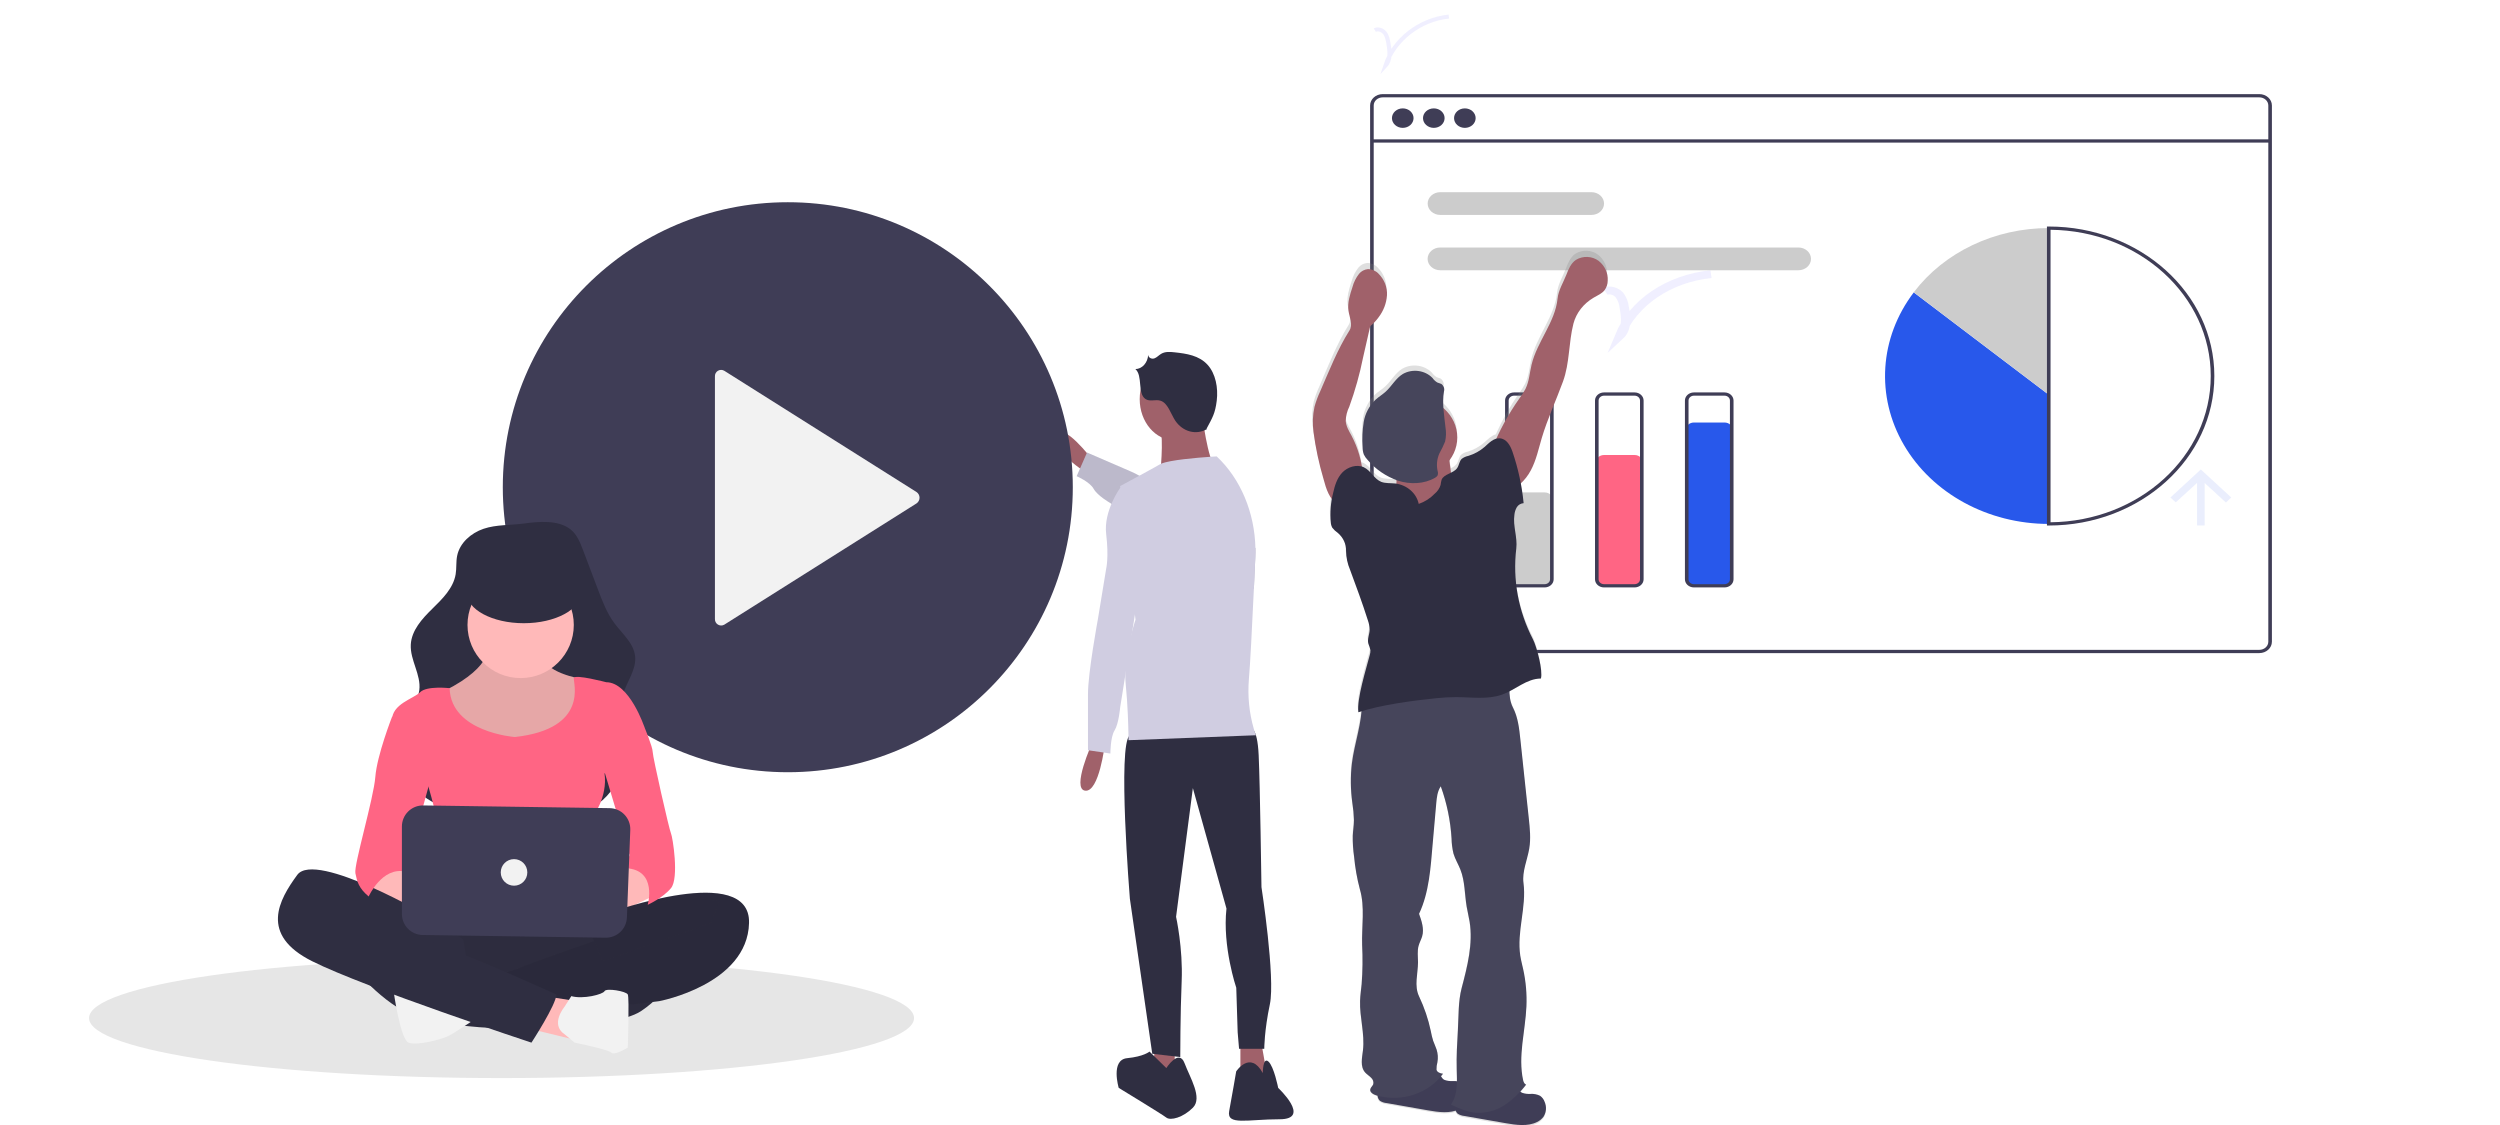 <?xml version="1.0" encoding="UTF-8" standalone="no" ?>
<!DOCTYPE svg PUBLIC "-//W3C//DTD SVG 1.1//EN" "http://www.w3.org/Graphics/SVG/1.1/DTD/svg11.dtd">
<svg xmlns="http://www.w3.org/2000/svg" xmlns:xlink="http://www.w3.org/1999/xlink" version="1.1" width="1000" height="450" viewBox="0 0 1000 450" xml:space="preserve">
<desc>Created with Fabric.js 4.6.0</desc>
<defs>
</defs>
<g transform="matrix(0.56 0 0.01 0.53 564.87 16.47)" id="aj0ePC0fUks4NSstGXuf9"  >
<path style="stroke: rgb(108,99,255); stroke-width: 3; stroke-dasharray: none; stroke-linecap: butt; stroke-dashoffset: 0; stroke-linejoin: miter; stroke-miterlimit: 10; fill: none; fill-rule: nonzero; opacity: 0.1;" vector-effect="non-scaling-stroke"  transform=" translate(-655.28, -107.13)" d="M 628.74 98.79 C 631.07 97.44 634.22 98.73 635.82 100.91 C 637.42 103.09 637.82 105.91 638.27 108.53 C 639.16 114.45 639.81 121.24 635.82 125.69 C 642.34 105.92 661.09 90.78 681.82 88.57" stroke-linecap="round" />
</g>
<g transform="matrix(1.24 0 0 1.04 663.25 122.09)" id="tug60tZmwA5BoMRuFkxdP"  >
<path style="stroke: rgb(108,99,255); stroke-width: 3; stroke-dasharray: none; stroke-linecap: butt; stroke-dashoffset: 0; stroke-linejoin: miter; stroke-miterlimit: 10; fill: none; fill-rule: nonzero; opacity: 0.1;" vector-effect="non-scaling-stroke"  transform=" translate(-762.26, -235.1)" d="M 745.21 229.77 C 746.71 228.9 748.73 229.77 749.76 231.13 C 750.677 232.611 751.22 234.292 751.34 236.03 C 751.91 239.84 752.34 244.2 749.77 247.03 C 754.245 234.077 765.716 224.811 779.32 223.16" stroke-linecap="round" />
</g>
<g transform="matrix(0.76 0 0 0.7 880.33 198.99)" id="7qV-I4MC0eKKnP4vXc3BT"  >
<path style="stroke: none; stroke-width: 1; stroke-dasharray: none; stroke-linecap: butt; stroke-dashoffset: 0; stroke-linejoin: miter; stroke-miterlimit: 4; fill: rgb(40,88,235); fill-rule: nonzero; opacity: 0.1;" vector-effect="non-scaling-stroke"  transform=" translate(-706.32, -550)" d="M 708.32 566 L 708.32 541.7 L 719.52 552.9 L 722.32 550 L 706.32 534 L 690.32 550 L 693.12 552.79 L 704.32 541.7 L 704.32 566 Z" stroke-linecap="round" />
</g>
<g transform="matrix(0.72 0 0 0.65 728.4 149.44)" id="TSAELY3gosRmvdo8Y7nZj"  >
<path style="stroke: none; stroke-width: 1; stroke-dasharray: none; stroke-linecap: butt; stroke-dashoffset: 0; stroke-linejoin: miter; stroke-miterlimit: 4; fill: rgb(63,61,86); fill-rule: nonzero; opacity: 1;" vector-effect="non-scaling-stroke"  transform=" translate(-735.95, -356.28)" d="M 979.455 184.28 L 492.455 184.28 C 488.591 184.284 485.459 187.415 485.455 191.28 L 485.455 521.28 C 485.459 525.144 488.591 528.275 492.455 528.28 L 979.455 528.28 C 983.319 528.275 986.45 525.144 986.455 521.28 L 986.455 191.28 C 986.45 187.415 983.319 184.284 979.455 184.28 Z M 984.455 521.28 C 984.454 524.04 982.216 526.278 979.455 526.28 L 492.455 526.28 C 489.694 526.278 487.456 524.04 487.455 521.28 L 487.455 191.28 C 487.456 188.519 489.694 186.281 492.455 186.28 L 979.455 186.28 C 982.216 186.281 984.454 188.519 984.455 191.28 Z" stroke-linecap="round" />
</g>
<g transform="matrix(0.72 0 0 0.65 728.4 56.39)" id="MhkR8hDgDxLOSSdg7hRrL"  >
<path style="stroke: none; stroke-width: 1; stroke-dasharray: none; stroke-linecap: butt; stroke-dashoffset: 0; stroke-linejoin: miter; stroke-miterlimit: 4; fill: rgb(63,61,86); fill-rule: nonzero; opacity: 1;" vector-effect="non-scaling-stroke"  transform=" translate(-249.5, -1)" d="M 0 2 L 0 0 L 499 0 L 499 2 z" stroke-linecap="round" />
</g>
<g transform="matrix(0.72 0 0 0.65 561.1 47.25)" id="K5RXdp3_8hquni6i5IXlJ"  >
<path style="stroke: none; stroke-width: 1; stroke-dasharray: none; stroke-linecap: butt; stroke-dashoffset: 0; stroke-linejoin: miter; stroke-miterlimit: 4; fill: rgb(63,61,86); fill-rule: nonzero; opacity: 1;" vector-effect="non-scaling-stroke"  transform=" translate(-6, -6)" d="M 0 6 C 0 2.686 2.686 0 6 0 C 9.314 0 12 2.686 12 6 C 12 9.314 9.314 12 6 12 C 2.686 12 0 9.314 0 6 z" stroke-linecap="round" />
</g>
<g transform="matrix(0.72 0 0 0.65 573.52 47.25)" id="CdWY0Uatsb3eGRk8BvOHV"  >
<path style="stroke: none; stroke-width: 1; stroke-dasharray: none; stroke-linecap: butt; stroke-dashoffset: 0; stroke-linejoin: miter; stroke-miterlimit: 4; fill: rgb(63,61,86); fill-rule: nonzero; opacity: 1;" vector-effect="non-scaling-stroke"  transform=" translate(-6, -6)" d="M 0 6 C 0 2.686 2.686 0 6 0 C 9.314 0 12 2.686 12 6 C 12 9.314 9.314 12 6 12 C 2.686 12 0 9.314 0 6 z" stroke-linecap="round" />
</g>
<g transform="matrix(0.72 0 0 0.65 585.94 47.25)" id="zX2wVRfT75C5_7iwsGmGI"  >
<path style="stroke: none; stroke-width: 1; stroke-dasharray: none; stroke-linecap: butt; stroke-dashoffset: 0; stroke-linejoin: miter; stroke-miterlimit: 4; fill: rgb(63,61,86); fill-rule: nonzero; opacity: 1;" vector-effect="non-scaling-stroke"  transform=" translate(-6, -6)" d="M 0 6 C 0 2.686 2.686 0 6 0 C 9.314 0 12 2.686 12 6 C 12 9.314 9.314 12 6 12 C 2.686 12 0 9.314 0 6 z" stroke-linecap="round" />
</g>
<g transform="matrix(0.72 0 0 0.65 606.34 81.42)" id="IFzSGJjAU3Q_MTNwcM-cR"  >
<path style="stroke: none; stroke-width: 1; stroke-dasharray: none; stroke-linecap: butt; stroke-dashoffset: 0; stroke-linejoin: miter; stroke-miterlimit: 4; fill: rgb(204,204,204); fill-rule: nonzero; opacity: 1;" vector-effect="non-scaling-stroke"  transform=" translate(-566.32, -251.78)" d="M 608.323 258.78 L 524.323 258.78 C 520.457 258.78 517.323 255.646 517.323 251.78 C 517.323 247.914 520.457 244.78 524.323 244.78 L 608.323 244.78 C 612.189 244.78 615.323 247.914 615.323 251.78 C 615.323 255.646 612.189 258.78 608.323 258.78 Z" stroke-linecap="round" />
</g>
<g transform="matrix(0.72 0 0 0.65 647.72 103.55)" id="9V7SGemrwZDQFT62k0SCW"  >
<path style="stroke: none; stroke-width: 1; stroke-dasharray: none; stroke-linecap: butt; stroke-dashoffset: 0; stroke-linejoin: miter; stroke-miterlimit: 4; fill: rgb(204,204,204); fill-rule: nonzero; opacity: 1;" vector-effect="non-scaling-stroke"  transform=" translate(-623.82, -285.78)" d="M 723.323 292.78 L 524.323 292.78 C 520.457 292.78 517.323 289.646 517.323 285.78 C 517.323 281.914 520.457 278.78 524.323 278.78 L 723.323 278.78 C 727.189 278.78 730.323 281.914 730.323 285.78 C 730.323 289.646 727.189 292.78 723.323 292.78 Z" stroke-linecap="round" />
</g>
<g transform="matrix(0.72 0 0 0.65 786.78 163.27)" id="j8MsipPRfMMImM3xF2Rme"  >
<path style="stroke: none; stroke-width: 1; stroke-dasharray: none; stroke-linecap: butt; stroke-dashoffset: 0; stroke-linejoin: miter; stroke-miterlimit: 4; fill: rgb(40,88,235); fill-rule: nonzero; opacity: 1;" vector-effect="non-scaling-stroke"  transform=" translate(-817.09, -377.54)" d="M 787.543 306.303 C 768.438 334.157 766.332 370.301 782.073 400.185 C 797.813 430.07 828.81 448.778 862.587 448.78 L 862.587 369.34 Z" stroke-linecap="round" />
</g>
<g transform="matrix(0.72 0 0 0.65 792.52 124.56)" id="BibjGmyCzoX94-4VjfzQ-"  >
<path style="stroke: none; stroke-width: 1; stroke-dasharray: none; stroke-linecap: butt; stroke-dashoffset: 0; stroke-linejoin: miter; stroke-miterlimit: 4; fill: rgb(204,204,204); fill-rule: nonzero; opacity: 1;" vector-effect="non-scaling-stroke"  transform=" translate(-825.06, -318.06)" d="M 862.587 266.78 C 832.582 266.76 804.501 281.55 787.543 306.303 L 862.587 369.34 Z" stroke-linecap="round" />
</g>
<g transform="matrix(0.72 0 0 0.65 852.26 150.41)" id="-f3bJUICUW_3qi_wXLRSL"  >
<path style="stroke: none; stroke-width: 1; stroke-dasharray: none; stroke-linecap: butt; stroke-dashoffset: 0; stroke-linejoin: miter; stroke-miterlimit: 4; fill: rgb(63,61,86); fill-rule: nonzero; opacity: 1;" vector-effect="non-scaling-stroke"  transform=" translate(-908.09, -357.78)" d="M 862.587 449.78 L 861.587 449.78 L 861.587 265.78 L 862.587 265.78 C 913.397 265.78 954.587 306.969 954.587 357.78 C 954.587 408.59 913.397 449.78 862.587 449.78 Z M 863.587 267.785 L 863.587 447.774 C 912.899 447.226 952.586 407.095 952.586 357.78 C 952.586 308.464 912.899 268.333 863.587 267.785 Z" stroke-linecap="round" />
</g>
<g transform="matrix(0.72 0 0 0.65 611.74 215.82)" id="AUcDWPSmZd_Lp943vLauu"  >
<path style="stroke: none; stroke-width: 1; stroke-dasharray: none; stroke-linecap: butt; stroke-dashoffset: 0; stroke-linejoin: miter; stroke-miterlimit: 4; fill: rgb(204,204,204); fill-rule: nonzero; opacity: 1;" vector-effect="non-scaling-stroke"  transform=" translate(-573.82, -458.28)" d="M 582.323 487.28 L 565.323 487.28 C 562.839 487.277 560.826 485.264 560.823 482.78 L 560.823 433.78 C 560.826 431.295 562.839 429.282 565.323 429.28 L 582.323 429.28 C 584.807 429.282 586.82 431.295 586.823 433.78 L 586.823 482.78 C 586.82 485.264 584.807 487.277 582.323 487.28 Z" stroke-linecap="round" />
</g>
<g transform="matrix(0.72 0 0 0.65 647.72 208.33)" id="GOTMpVyPauCRUVxHITyl5"  >
<path style="stroke: none; stroke-width: 1; stroke-dasharray: none; stroke-linecap: butt; stroke-dashoffset: 0; stroke-linejoin: miter; stroke-miterlimit: 4; fill: rgb(255,101,132); fill-rule: nonzero; opacity: 1;" vector-effect="non-scaling-stroke"  transform=" translate(-623.82, -446.78)" d="M 632.323 487.28 L 615.323 487.28 C 612.839 487.277 610.826 485.264 610.823 482.78 L 610.823 410.78 C 610.826 408.295 612.839 406.282 615.323 406.28 L 632.323 406.28 C 634.807 406.282 636.82 408.295 636.823 410.78 L 636.823 482.78 C 636.82 485.264 634.807 487.277 632.323 487.28 Z" stroke-linecap="round" />
</g>
<g transform="matrix(0.72 0 0 0.65 683.69 201.83)" id="KWUOvsOvA893NA3ADxzto"  >
<path style="stroke: none; stroke-width: 1; stroke-dasharray: none; stroke-linecap: butt; stroke-dashoffset: 0; stroke-linejoin: miter; stroke-miterlimit: 4; fill: rgb(40,88,235); fill-rule: nonzero; opacity: 1;" vector-effect="non-scaling-stroke"  transform=" translate(-673.82, -436.78)" d="M 682.323 487.28 L 665.323 487.28 C 662.839 487.277 660.826 485.264 660.823 482.78 L 660.823 390.78 C 660.826 388.295 662.839 386.282 665.323 386.28 L 682.323 386.28 C 684.807 386.282 686.82 388.295 686.823 390.78 L 686.823 482.78 C 686.82 485.264 684.807 487.277 682.323 487.28 Z" stroke-linecap="round" />
</g>
<g transform="matrix(0.72 0 0 0.65 611.74 195.97)" id="d5AnUtGjUWkrlLCuFxD72"  >
<path style="stroke: none; stroke-width: 1; stroke-dasharray: none; stroke-linecap: butt; stroke-dashoffset: 0; stroke-linejoin: miter; stroke-miterlimit: 4; fill: rgb(63,61,86); fill-rule: nonzero; opacity: 1;" vector-effect="non-scaling-stroke"  transform=" translate(-573.82, -427.78)" d="M 582.323 487.78 L 565.323 487.78 C 562.563 487.776 560.326 485.54 560.323 482.78 L 560.323 372.78 C 560.326 370.019 562.563 367.783 565.323 367.78 L 582.323 367.78 C 585.083 367.783 587.32 370.019 587.323 372.78 L 587.323 482.78 C 587.32 485.54 585.083 487.776 582.323 487.78 Z M 565.323 369.78 C 563.667 369.781 562.325 371.123 562.323 372.78 L 562.323 482.78 C 562.325 484.436 563.667 485.778 565.323 485.78 L 582.323 485.78 C 583.979 485.778 585.321 484.436 585.323 482.78 L 585.323 372.78 C 585.321 371.123 583.979 369.781 582.323 369.78 Z" stroke-linecap="round" />
</g>
<g transform="matrix(0.72 0 0 0.65 647.72 195.97)" id="flK9YLuSChavEAeD854jl"  >
<path style="stroke: none; stroke-width: 1; stroke-dasharray: none; stroke-linecap: butt; stroke-dashoffset: 0; stroke-linejoin: miter; stroke-miterlimit: 4; fill: rgb(63,61,86); fill-rule: nonzero; opacity: 1;" vector-effect="non-scaling-stroke"  transform=" translate(-623.82, -427.78)" d="M 632.323 487.78 L 615.323 487.78 C 612.563 487.776 610.326 485.54 610.323 482.78 L 610.323 372.78 C 610.326 370.019 612.563 367.783 615.323 367.78 L 632.323 367.78 C 635.083 367.783 637.32 370.019 637.323 372.78 L 637.323 482.78 C 637.32 485.54 635.083 487.776 632.323 487.78 Z M 615.323 369.78 C 613.667 369.781 612.325 371.123 612.323 372.78 L 612.323 482.78 C 612.325 484.436 613.667 485.778 615.323 485.78 L 632.323 485.78 C 633.979 485.778 635.321 484.436 635.323 482.78 L 635.323 372.78 C 635.321 371.123 633.979 369.781 632.323 369.78 Z" stroke-linecap="round" />
</g>
<g transform="matrix(0.72 0 0 0.65 683.69 195.97)" id="HcPxvylBty2ahVICS4-CI"  >
<path style="stroke: none; stroke-width: 1; stroke-dasharray: none; stroke-linecap: butt; stroke-dashoffset: 0; stroke-linejoin: miter; stroke-miterlimit: 4; fill: rgb(63,61,86); fill-rule: nonzero; opacity: 1;" vector-effect="non-scaling-stroke"  transform=" translate(-673.82, -427.78)" d="M 682.323 487.78 L 665.323 487.78 C 662.563 487.776 660.326 485.54 660.323 482.78 L 660.323 372.78 C 660.326 370.019 662.563 367.783 665.323 367.78 L 682.323 367.78 C 685.083 367.783 687.32 370.019 687.323 372.78 L 687.323 482.78 C 687.32 485.54 685.083 487.776 682.323 487.78 Z M 665.323 369.78 C 663.667 369.781 662.325 371.123 662.323 372.78 L 662.323 482.78 C 662.325 484.436 663.667 485.778 665.323 485.78 L 682.323 485.78 C 683.979 485.778 685.321 484.436 685.323 482.78 L 685.323 372.78 C 685.321 371.123 683.979 369.781 682.323 369.78 Z" stroke-linecap="round" />
</g>
<g transform="matrix(-0.56 0 0 0.66 429.62 181)" id="umiVjWzVZii-WuQLn7Lcd"  >
<path style="stroke: none; stroke-width: 1; stroke-dasharray: none; stroke-linecap: butt; stroke-dashoffset: 0; stroke-linejoin: miter; stroke-miterlimit: 4; fill: rgb(160,97,106); fill-rule: nonzero; opacity: 1;" vector-effect="non-scaling-stroke"  transform=" translate(-503.67, -403.4)" d="M 490.666 407.724 C 490.666 407.724 511.782 383.994 516.167 393.037 C 520.551 402.08 494.706 415.828 494.706 415.828 Z" stroke-linecap="round" />
</g>
<g transform="matrix(-0.56 0 0 0.66 466.43 208.27)" id="M9lVGnQdujrK7B4YT8Rgn"  >
<path style="stroke: none; stroke-width: 1; stroke-dasharray: none; stroke-linecap: butt; stroke-dashoffset: 0; stroke-linejoin: miter; stroke-miterlimit: 4; fill: rgb(208,205,225); fill-rule: nonzero; opacity: 1;" vector-effect="non-scaling-stroke"  transform=" translate(-437.87, -444.48)" d="M 501.72 417.511 C 501.72 417.511 492.33 420.961 489.61 425.151 C 486.89 429.351 477.84 433.731 477.84 433.731 L 477.05 434.201 L 468.51 439.291 L 457.32 445.951 L 421.9 467.051 L 375.15 485.771 C 374.79 479.241 374.44 472.711 374.11 466.531 C 374.01 464.681 373.99 462.841 374.03 461.001 C 374.62 460.821 375.22 460.661 375.83 460.531 C 389.66 457.581 395.54 453.291 395.54 453.291 L 422.58 436.981 C 422.58 436.981 443.81 423.451 457.28 417.101 C 459.17 416.201 460.91 415.451 462.41 414.901 C 474.61 410.421 494.33 403.181 494.33 403.181 L 494.56 403.631 L 499.44 413.081 Z" stroke-linecap="round" />
</g>
<g transform="matrix(-0.56 0 0 0.66 466.43 208.27)" id="Y1qPwwTCshb17yGq0801I"  >
<path style="stroke: none; stroke-width: 1; stroke-dasharray: none; stroke-linecap: butt; stroke-dashoffset: 0; stroke-linejoin: miter; stroke-miterlimit: 4; fill: rgb(0,0,0); fill-rule: nonzero; opacity: 0.1;" vector-effect="non-scaling-stroke"  transform=" translate(-437.87, -444.48)" d="M 501.72 417.511 C 501.72 417.511 492.33 420.961 489.61 425.151 C 486.89 429.351 477.84 433.731 477.84 433.731 L 477.05 434.201 L 468.51 439.291 L 457.32 445.951 L 421.9 467.051 L 375.15 485.771 C 374.79 479.241 374.44 472.711 374.11 466.531 C 374.01 464.681 373.99 462.841 374.03 461.001 C 374.62 460.821 375.22 460.661 375.83 460.531 C 389.66 457.581 395.54 453.291 395.54 453.291 L 422.58 436.981 C 422.58 436.981 443.81 423.451 457.28 417.101 C 459.17 416.201 460.91 415.451 462.41 414.901 C 474.61 410.421 494.33 403.181 494.33 403.181 L 494.56 403.631 L 499.44 413.081 Z" stroke-linecap="round" />
</g>
<g transform="matrix(-0.56 0 0 0.66 465.41 424.54)" id="rfYylubYk-YlFyT_PQI28"  >
<path style="stroke: none; stroke-width: 1; stroke-dasharray: none; stroke-linecap: butt; stroke-dashoffset: 0; stroke-linejoin: miter; stroke-miterlimit: 4; fill: rgb(160,97,106); fill-rule: nonzero; opacity: 1;" vector-effect="non-scaling-stroke"  transform=" translate(-316.75, -676.37)" d="M 308.754 666.368 L 308.754 687.368 L 324.754 687.368 L 322.754 665.368 z" stroke-linecap="round" />
</g>
<g transform="matrix(-0.56 0 0 0.66 501.76 425.53)" id="iRD_vmKM_9vo9jOhgFKKZ"  >
<path style="stroke: none; stroke-width: 1; stroke-dasharray: none; stroke-linecap: butt; stroke-dashoffset: 0; stroke-linejoin: miter; stroke-miterlimit: 4; fill: rgb(160,97,106); fill-rule: nonzero; opacity: 1;" vector-effect="non-scaling-stroke"  transform=" translate(-251.75, -677.87)" d="M 246.754 665.368 L 241.754 689.368 L 261.754 690.368 L 261.754 665.368 z" stroke-linecap="round" />
</g>
<g transform="matrix(-0.56 0 0 0.66 479.09 357.13)" id="yywYWTzJIUZcrP3dYAeoB"  >
<path style="stroke: none; stroke-width: 1; stroke-dasharray: none; stroke-linecap: butt; stroke-dashoffset: 0; stroke-linejoin: miter; stroke-miterlimit: 4; fill: rgb(47,46,65); fill-rule: nonzero; opacity: 1;" vector-effect="non-scaling-stroke"  transform=" translate(-415.22, -668.7)" d="M 377.69 569.241 C 377.69 569.241 372.69 567.241 371.69 585.241 C 370.69 603.241 369.69 665.241 369.69 665.241 C 369.69 665.241 359.69 720.241 363.69 736.241 C 367.69 752.241 367.69 763.241 367.69 763.241 L 385.69 763.241 L 386.69 753.241 L 387.69 726.241 C 387.69 726.241 397.69 701.241 394.69 678.241 L 418.69 605.241 L 430.69 683.241 C 430.69 683.241 425.69 702.241 426.69 722.241 C 427.69 742.241 427.69 768.241 427.69 768.241 L 447.69 766.241 L 463.69 672.241 C 463.69 672.241 472.69 578.241 463.69 573.241 C 454.69 568.241 377.69 569.241 377.69 569.241 Z" stroke-linecap="round" />
</g>
<g transform="matrix(-0.56 0 0 0.66 462.63 434.08)" id="5TaPhk7F35E0M4SrctpyJ"  >
<path style="stroke: none; stroke-width: 1; stroke-dasharray: none; stroke-linecap: butt; stroke-dashoffset: 0; stroke-linejoin: miter; stroke-miterlimit: 4; fill: rgb(47,46,65); fill-rule: nonzero; opacity: 1;" vector-effect="non-scaling-stroke"  transform=" translate(-444.65, -784.62)" d="M 437.69 774.241 C 437.69 774.241 428.69 762.241 424.69 771.241 C 420.69 780.241 411.69 792.241 418.69 798.241 C 425.69 804.241 434.69 806.241 437.69 804.241 C 440.69 802.241 471.69 786.241 471.69 786.241 C 471.69 786.241 477.69 769.241 465.69 768.241 C 453.69 767.241 449.69 764.241 449.69 764.241 Z" stroke-linecap="round" />
</g>
<g transform="matrix(-0.56 0 0 0.66 504.5 436.26)" id="pOflNu9B-SxilBla_tkpj"  >
<path style="stroke: none; stroke-width: 1; stroke-dasharray: none; stroke-linecap: butt; stroke-dashoffset: 0; stroke-linejoin: miter; stroke-miterlimit: 4; fill: rgb(47,46,65); fill-rule: nonzero; opacity: 1;" vector-effect="non-scaling-stroke"  transform=" translate(-369.79, -787.9)" d="M 368.69 777.241 C 368.69 777.241 368.69 767.241 364.69 770.241 C 360.69 773.241 357.69 786.241 357.69 786.241 C 357.69 786.241 333.69 805.241 356.69 805.241 C 379.69 805.241 394.69 809.241 392.69 800.241 C 390.69 791.241 387.69 776.241 387.69 776.241 C 387.69 776.241 377.69 763.241 368.69 777.241 Z" stroke-linecap="round" />
</g>
<g transform="matrix(-0.56 0 0 0.66 469.88 159.65)" id="abNJRODGtEg2u87WXTl8N"  >
<path style="stroke: none; stroke-width: 1; stroke-dasharray: none; stroke-linecap: butt; stroke-dashoffset: 0; stroke-linejoin: miter; stroke-miterlimit: 4; fill: rgb(160,97,106); fill-rule: nonzero; opacity: 1;" vector-effect="non-scaling-stroke"  transform=" translate(-25, -25)" d="M 0 25 C 0 11.193 11.193 0 25 0 C 38.807 0 50 11.193 50 25 C 50 38.807 38.807 50 25 50 C 11.193 50 0 38.807 0 25 z" stroke-linecap="round" />
</g>
<g transform="matrix(-0.56 0 0 0.66 475.35 177.91)" id="sp-fJU0vcnwvPH4wKCtpG"  >
<path style="stroke: none; stroke-width: 1; stroke-dasharray: none; stroke-linecap: butt; stroke-dashoffset: 0; stroke-linejoin: miter; stroke-miterlimit: 4; fill: rgb(160,97,106); fill-rule: nonzero; opacity: 1;" vector-effect="non-scaling-stroke"  transform=" translate(-421.92, -398.74)" d="M 412.19 379.741 C 412.19 379.741 408.19 408.741 402.19 412.741 C 396.19 416.741 442.19 417.741 442.19 417.741 C 442.19 417.741 439.19 394.741 442.19 388.741 Z" stroke-linecap="round" />
</g>
<g transform="matrix(-0.56 0 0 0.66 437.04 306.71)" id="yM04zRzeRe1d51irBxfuu"  >
<path style="stroke: none; stroke-width: 1; stroke-dasharray: none; stroke-linecap: butt; stroke-dashoffset: 0; stroke-linejoin: miter; stroke-miterlimit: 4; fill: rgb(160,97,106); fill-rule: nonzero; opacity: 1;" vector-effect="non-scaling-stroke"  transform=" translate(-490.41, -592.75)" d="M 490.69 578.241 C 490.69 578.241 505.69 606.241 495.69 607.241 C 485.69 608.241 481.69 579.241 481.69 579.241 Z" stroke-linecap="round" />
</g>
<g transform="matrix(-0.56 0 0 0.66 470.51 156.82)" id="nlg8fSsPgf2ZH50HCAVAy"  >
<path style="stroke: none; stroke-width: 1; stroke-dasharray: none; stroke-linecap: butt; stroke-dashoffset: 0; stroke-linejoin: miter; stroke-miterlimit: 4; fill: rgb(47,46,65); fill-rule: nonzero; opacity: 1;" vector-effect="non-scaling-stroke"  transform=" translate(-430.57, -366.97)" d="M 408.593 389.395 C 416.405 393.204 425.812 391.112 431.275 384.352 C 434.639 379.956 436.589 373.555 441.953 372.188 C 445.454 371.296 449.493 372.98 452.62 371.168 C 458.454 367.787 454.357 357.069 459.774 353.054 C 454.942 352.987 450.967 349.229 450.629 344.408 C 450.491 346.28 448.03 347.119 446.234 346.572 C 444.439 346.024 443.029 344.643 441.353 343.799 C 438.424 342.323 434.958 342.592 431.693 342.896 C 423.348 343.672 414.346 344.731 408.216 350.446 C 402.457 355.815 400.542 364.402 401.664 372.196 C 402.785 379.99 404.766 382.548 408.958 389.214 Z" stroke-linecap="round" />
</g>
<g transform="matrix(-0.56 0 0 0.66 475.2 239.32)" id="75MKELkO8ZD9DNuX-HeMM"  >
<path style="stroke: none; stroke-width: 1; stroke-dasharray: none; stroke-linecap: butt; stroke-dashoffset: 0; stroke-linejoin: miter; stroke-miterlimit: 4; fill: rgb(208,205,225); fill-rule: nonzero; opacity: 1;" vector-effect="non-scaling-stroke"  transform=" translate(-422.19, -491.24)" d="M 470.69 423.241 L 470.55 424.241 L 468.51 439.291 L 460.14 500.951 L 459.69 504.241 C 459.69 504.241 460.68 506.651 461.92 510.491 C 464.02 516.961 466.86 527.491 466.97 537.411 C 467.004 539.359 466.911 541.306 466.69 543.241 C 465.19 555.991 464.81 568.741 464.72 574.321 C 464.69 576.181 464.69 577.241 464.69 577.241 L 373.69 574.241 C 374.259 572.961 374.763 571.652 375.2 570.321 C 378.488 560.657 379.678 550.402 378.69 540.241 C 377.8 531.781 376.41 508.731 375.15 485.771 C 374.79 479.241 374.44 472.711 374.11 466.531 C 374.01 464.681 373.99 462.841 374.03 461.001 C 374.525 439.232 384.657 418.806 401.69 405.241 C 401.69 405.241 403.53 405.321 406.43 405.491 C 415.55 406.021 435.19 407.401 441.36 409.671 C 441.644 409.771 441.921 409.888 442.19 410.021 C 445.17 411.491 451.4 414.401 457.28 417.101 C 464.23 420.301 470.69 423.241 470.69 423.241 Z" stroke-linecap="round" />
</g>
<g transform="matrix(-0.56 0 0 0.66 445.55 248.28)" id="gO44qPnANFdHZL1MFfgRF"  >
<path style="stroke: none; stroke-width: 1; stroke-dasharray: none; stroke-linecap: butt; stroke-dashoffset: 0; stroke-linejoin: miter; stroke-miterlimit: 4; fill: rgb(208,205,225); fill-rule: nonzero; opacity: 1;" vector-effect="non-scaling-stroke"  transform=" translate(-475.19, -504.74)" d="M 456.69 424.241 L 470.69 424.241 C 470.69 424.241 482.69 438.241 480.69 452.241 C 478.69 466.241 480.69 473.241 480.69 473.241 L 486.69 504.241 C 486.69 504.241 493.69 536.241 493.69 549.241 L 493.69 583.241 L 477.69 585.241 C 477.69 585.241 477.69 575.241 474.69 571.241 C 471.69 567.241 470.69 557.241 470.69 557.241 L 458.69 493.241 Z" stroke-linecap="round" />
</g>
<g transform="matrix(1 0 0 1 89.6 -446.6)" id="ZBe4IY9emAUkIL2mLZkDu"  >
<path style="stroke: none; stroke-width: 1; stroke-dasharray: none; stroke-linecap: butt; stroke-dashoffset: 0; stroke-linejoin: miter; stroke-miterlimit: 4; fill: rgb(40,88,235); fill-rule: nonzero; opacity: 1;" vector-effect="non-scaling-stroke"  transform=" translate(-15.46, -14.92)" d="M 0 29.842 L 0 0 L 30.913 0 L 30.913 29.842 z" stroke-linecap="round" />
</g>
<g transform="matrix(1 0 0 1 83.35 -449.23)" id="ipO5Yepw4fobsTaKvUPd3"  >
<path style="stroke: none; stroke-width: 1; stroke-dasharray: none; stroke-linecap: butt; stroke-dashoffset: 0; stroke-linejoin: miter; stroke-miterlimit: 4; fill: rgb(63,61,86); fill-rule: nonzero; opacity: 1;" vector-effect="non-scaling-stroke"  transform=" translate(-236.94, -423.14)" d="M 257.778 431.92 L 227.429 443.658 L 216.098 414.36 L 246.447 402.622 Z M 228.38 441.606 L 255.694 431.042 L 245.496 404.674 L 218.182 415.238 Z" stroke-linecap="round" />
</g>
<g transform="matrix(1 0 0 1 825.28 -666.55)" id="wTZSs2e2FtPWBfcezi7Ja"  >
<path style="stroke: none; stroke-width: 1; stroke-dasharray: none; stroke-linecap: butt; stroke-dashoffset: 0; stroke-linejoin: miter; stroke-miterlimit: 4; fill: rgb(40,88,235); fill-rule: nonzero; opacity: 1;" vector-effect="non-scaling-stroke"  transform=" translate(-15.46, -14.92)" d="M 0 29.842 L 0 0 L 30.913 0 L 30.913 29.842 z" stroke-linecap="round" />
</g>
<g transform="matrix(1 0 0 1 828.15 -672.69)" id="vO4A6aEbv1Tn6yDEc29dY"  >
<path style="stroke: none; stroke-width: 1; stroke-dasharray: none; stroke-linecap: butt; stroke-dashoffset: 0; stroke-linejoin: miter; stroke-miterlimit: 4; fill: rgb(63,61,86); fill-rule: nonzero; opacity: 1;" vector-effect="non-scaling-stroke"  transform=" translate(-981.74, -199.68)" d="M 972.175 220.168 L 961.595 189.396 L 991.302 179.183 L 1001.881 209.955 Z M 963.61 190.424 L 973.131 218.119 L 999.867 208.927 L 990.345 181.233 Z" stroke-linecap="round" />
</g>
<g transform="matrix(1 0 0 1 456.97 -752.44)" id="Cm986jzSFaeW8nYn_j-lD"  >
<path style="stroke: none; stroke-width: 1; stroke-dasharray: none; stroke-linecap: butt; stroke-dashoffset: 0; stroke-linejoin: miter; stroke-miterlimit: 4; fill: rgb(63,61,86); fill-rule: nonzero; opacity: 1;" vector-effect="non-scaling-stroke"  transform=" translate(-466.5, -1)" d="M 0 2 L 0 0 L 933 0 L 933 2 z" stroke-linecap="round" />
</g>
<g transform="matrix(1 0 0 1 9.53 -769.44)" id="k5g2Cnc3a_kiAIFxXjnC8"  >
<path style="stroke: none; stroke-width: 1; stroke-dasharray: none; stroke-linecap: butt; stroke-dashoffset: 0; stroke-linejoin: miter; stroke-miterlimit: 4; fill: rgb(63,61,86); fill-rule: nonzero; opacity: 1;" vector-effect="non-scaling-stroke"  transform=" translate(-9.06, -9.06)" d="M 0 9.061 C 0 4.057 4.057 0 9.061 0 C 14.066 0 18.122 4.057 18.122 9.061 C 18.122 14.066 14.066 18.122 9.061 18.122 C 4.057 18.122 0 14.066 0 9.061 z" stroke-linecap="round" />
</g>
<g transform="matrix(1 0 0 1 37.47 -769.44)" id="KbmDyKxHIAYJvCPinWWZi"  >
<path style="stroke: none; stroke-width: 1; stroke-dasharray: none; stroke-linecap: butt; stroke-dashoffset: 0; stroke-linejoin: miter; stroke-miterlimit: 4; fill: rgb(63,61,86); fill-rule: nonzero; opacity: 1;" vector-effect="non-scaling-stroke"  transform=" translate(-9.06, -9.06)" d="M 0 9.061 C 0 4.057 4.057 0 9.061 0 C 14.066 0 18.122 4.057 18.122 9.061 C 18.122 14.066 14.066 18.122 9.061 18.122 C 4.057 18.122 0 14.066 0 9.061 z" stroke-linecap="round" />
</g>
<g transform="matrix(1 0 0 1 65.41 -769.44)" id="PB0mAYEyyimTccrTBme4x"  >
<path style="stroke: none; stroke-width: 1; stroke-dasharray: none; stroke-linecap: butt; stroke-dashoffset: 0; stroke-linejoin: miter; stroke-miterlimit: 4; fill: rgb(63,61,86); fill-rule: nonzero; opacity: 1;" vector-effect="non-scaling-stroke"  transform=" translate(-9.06, -9.06)" d="M 0 9.061 C 0 4.057 4.057 0 9.061 0 C 14.066 0 18.122 4.057 18.122 9.061 C 18.122 14.066 14.066 18.122 9.061 18.122 C 4.057 18.122 0 14.066 0 9.061 z" stroke-linecap="round" />
</g>
<g transform="matrix(1 0 0 1 443.53 -683.84)" id="McePDWY71t_FWY01eJLGK"  >
<path style="stroke: none; stroke-width: 1; stroke-dasharray: none; stroke-linecap: butt; stroke-dashoffset: 0; stroke-linejoin: miter; stroke-miterlimit: 4; fill: rgb(63,61,86); fill-rule: nonzero; opacity: 1;" vector-effect="non-scaling-stroke"  transform=" translate(-106.7, -1.2)" d="M 0 2.398 L 0 0 L 213.403 0 L 213.403 2.398 z" stroke-linecap="round" />
</g>
<g transform="matrix(1 0 0 1 443.53 -667.06)" id="s2bejssILi8vTM1L7e7f7"  >
<path style="stroke: none; stroke-width: 1; stroke-dasharray: none; stroke-linecap: butt; stroke-dashoffset: 0; stroke-linejoin: miter; stroke-miterlimit: 4; fill: rgb(63,61,86); fill-rule: nonzero; opacity: 1;" vector-effect="non-scaling-stroke"  transform=" translate(-106.7, -1.2)" d="M 0 2.398 L 0 0 L 213.403 0 L 213.403 2.398 z" stroke-linecap="round" />
</g>
<g transform="matrix(1 0 0 1 443.53 -650.27)" id="GCqS1oVu69TXhWgUWDjf1"  >
<path style="stroke: none; stroke-width: 1; stroke-dasharray: none; stroke-linecap: butt; stroke-dashoffset: 0; stroke-linejoin: miter; stroke-miterlimit: 4; fill: rgb(63,61,86); fill-rule: nonzero; opacity: 1;" vector-effect="non-scaling-stroke"  transform=" translate(-106.7, -1.2)" d="M 0 2.398 L 0 0 L 213.403 0 L 213.403 2.398 z" stroke-linecap="round" />
</g>
<g transform="matrix(1.03 0 0 0.94 583.84 275.43)" id="e3vQQ9p_qLpLrUto6kpeD"  >
<linearGradient id="SVGID_40" gradientUnits="userSpaceOnUse" gradientTransform="matrix(1 0 0 1 501.64 304.03)"  x1="517.81" y1="472.14" x2="647.31" y2="472.14">
<stop offset="0%" style="stop-color:rgb(128,128,128);stop-opacity: 0.25"/>
<stop offset="54%" style="stop-color:rgb(128,128,128);stop-opacity: 0.12"/>
<stop offset="100%" style="stop-color:rgb(128,128,128);stop-opacity: 0.1"/>
</linearGradient>
<path style="stroke: none; stroke-width: 1; stroke-dasharray: none; stroke-linecap: butt; stroke-dashoffset: 0; stroke-linejoin: miter; stroke-miterlimit: 4; fill: url(#SVGID_40); fill-rule: nonzero; opacity: 1;" vector-effect="non-scaling-stroke"  transform=" translate(-558.91, -490.34)" d="M 612.69 305.71 C 610.179 303.635 606.602 303.46 603.9 305.28 C 601.9 306.76 601.03 309.22 600.21 311.54 C 599.01 314.97 597.07 318.3 596.75 321.93 C 595.86 331.93 588.85 340.34 586.75 350.14 C 585.98 353.64 585.83 357.32 584.38 360.59 C 583.686 362.025 582.883 363.406 581.98 364.72 C 578.464 370.249 575.452 376.082 572.98 382.15 C 571.24 382.68 569.81 384.35 568.42 385.68 C 566.637 387.385 564.504 388.682 562.17 389.48 C 561.218 389.693 560.331 390.128 559.58 390.75 C 558.58 391.81 558.58 393.52 557.75 394.75 C 557.16 395.556 556.376 396.199 555.47 396.62 C 555.409 396.336 555.362 396.049 555.33 395.76 C 555.12 394.23 554.95 392.7 554.79 391.17 C 559.6 384.152 558.6 374.679 552.43 368.82 C 552.245 366.433 552.315 364.032 552.64 361.66 C 552.941 360.496 552.553 359.262 551.64 358.48 C 551.15 358.17 550.55 358.1 550.03 357.84 C 549.276 357.334 548.636 356.677 548.15 355.91 C 545.248 352.622 540.4 351.904 536.67 354.21 C 533.87 356.08 532.39 359.4 530 361.79 C 528.76 363.02 527.29 363.99 526.06 365.22 C 523.6 367.857 522.002 371.182 521.48 374.75 C 520.967 378.299 520.823 381.891 521.05 385.47 C 521.025 386.555 521.181 387.636 521.51 388.67 C 521.867 389.518 522.36 390.302 522.97 390.99 C 525.9 394.812 529.773 397.807 534.21 399.68 C 534.241 399.892 534.257 400.106 534.26 400.32 C 534.26 400.65 534.26 400.98 534.18 401.32 L 533.69 401.24 C 531.89 401.02 529.99 401.24 528.32 400.55 C 525.47 399.32 524.32 395.7 521.51 394.28 C 521.277 394.157 521.032 394.057 520.78 393.98 C 520.114 389.319 518.741 384.787 516.71 380.54 C 515.71 378.54 514.58 376.46 514.46 374.2 C 514.522 372.099 514.994 370.03 515.85 368.11 C 518.11 361.241 519.895 354.224 521.19 347.11 Q 522.55 340.42 523.93 333.73 C 525.171 332.601 526.267 331.321 527.19 329.92 C 529.117 327.133 530.244 323.872 530.45 320.49 C 530.63 317.084 529.442 313.746 527.15 311.22 C 526.137 309.987 524.636 309.256 523.04 309.22 C 521.666 309.382 520.421 310.106 519.6 311.22 C 518.378 312.93 517.496 314.858 517 316.9 C 516 320.22 515 323.68 515.45 327.12 C 515.86 329.97 517.25 333.06 515.83 335.56 C 511.15 343.75 507.92 352.96 504.45 361.74 C 503.555 363.847 502.826 366.02 502.27 368.24 C 501.575 371.818 501.454 375.484 501.91 379.1 C 502.733 385.881 504.04 392.595 505.82 399.19 C 506.55 402.19 507.41 405.36 509.13 407.83 C 508.52 411.181 508.372 414.599 508.69 417.99 C 508.731 418.774 508.935 419.54 509.29 420.24 C 509.864 421.045 510.559 421.757 511.35 422.35 C 513.52 424.369 514.713 427.227 514.62 430.19 C 514.668 432.928 515.2 435.637 516.19 438.19 C 518.58 445.32 520.98 452.45 523.07 459.68 C 523.523 461.018 523.773 462.417 523.81 463.83 C 523.81 465.83 522.86 467.83 523.3 469.83 C 523.636 470.734 523.909 471.659 524.12 472.6 C 524.136 473.327 524.042 474.052 523.84 474.75 C 522.54 480.4 518.78 493.43 519.43 499.2 L 520.72 498.75 C 520.17 506.39 517.81 513.87 516.95 521.51 C 516.385 527.073 516.445 532.681 517.13 538.23 C 517.503 540.71 517.717 543.212 517.77 545.72 C 517.77 547.97 517.41 550.19 517.32 552.43 C 517.275 555.439 517.452 558.447 517.85 561.43 C 518.242 566.11 518.987 570.753 520.08 575.32 C 522.16 583.08 520.76 591.16 520.99 599.2 C 521.258 604.809 521.202 610.428 520.82 616.03 C 520.61 618.4 520.28 620.76 520.21 623.14 C 520 630.2 522.09 637.23 521.35 644.25 C 521 647.54 520.16 651.25 522.23 653.84 C 522.89 654.65 523.78 655.23 524.48 656 C 525.255 656.729 525.586 657.813 525.35 658.85 C 525.08 659.64 524.35 660.22 524.18 661.05 C 523.99 662.35 525.42 663.25 526.66 663.67 L 527.01 663.77 C 526.957 664.647 527.281 665.506 527.9 666.13 C 528.675 666.722 529.599 667.089 530.57 667.19 L 546.57 670.29 C 550.14 670.98 554.02 671.63 557.37 670.42 C 557.499 670.904 557.759 671.343 558.12 671.69 C 558.893 672.281 559.813 672.647 560.78 672.75 L 576.78 675.85 C 580.86 676.64 585.34 677.37 588.98 675.35 C 590.029 674.79 590.915 673.966 591.55 672.96 C 592.584 671.031 592.712 668.743 591.9 666.71 C 591.593 665.681 590.971 664.775 590.12 664.12 C 588.985 663.496 587.691 663.218 586.4 663.32 C 585.304 663.4 584.203 663.232 583.18 662.83 C 582.866 662.665 582.593 662.433 582.38 662.15 C 583.18 661.15 583.95 660.15 584.68 659.15 C 583.99 658.99 583.68 658.04 583.51 657.34 C 581.45 646.96 584.34 636.34 584.76 625.74 C 584.973 620.433 584.557 615.119 583.52 609.91 C 583.13 607.91 582.66 606.01 582.38 604.03 C 580.91 593.7 584.84 583.21 583.59 572.85 C 583 568.01 585.08 562.95 585.82 558.13 C 586.47 553.85 586.05 549.49 585.63 545.13 L 582.32 511.13 C 581.87 506.54 581.4 501.84 579.44 497.66 C 578.461 495.323 577.997 492.802 578.08 490.27 C 582.08 487.98 585.76 484.83 590.28 484.82 C 591.15 481.52 588.65 471.11 587.19 468.03 C 581.495 455.887 579.243 442.414 580.68 429.08 C 581.21 424.29 579.3 419.46 579.94 414.68 C 580.036 413.56 580.348 412.47 580.86 411.47 C 581.384 410.463 582.388 409.795 583.52 409.7 C 583.24 406.83 582.87 403.94 582.38 401.07 C 584.026 399.391 585.378 397.447 586.38 395.32 C 588.46 390.97 589.38 386.17 590.59 381.51 C 592.79 373.3 596.15 365.46 598.81 357.4 C 601.47 349.34 600.95 340.82 602.86 332.54 C 603.938 327.978 606.732 324.007 610.66 321.45 C 612.18 320.45 613.91 319.68 614.96 318.2 C 615.751 316.983 616.169 315.561 616.16 314.11 C 616.342 310.928 615.065 307.836 612.69 305.71 Z M 551.57 655.59 C 551.87 655.18 552.16 654.77 552.43 654.34 C 551.37 654.28 550.03 653.66 549.9 652.6 C 549.868 651.539 549.986 650.478 550.25 649.45 C 550.551 647.612 550.439 645.729 549.92 643.94 C 549.55 642.7 549 641.51 548.6 640.27 C 548.209 638.886 547.898 637.48 547.67 636.06 C 546.69 630.981 545.164 626.022 543.12 621.27 C 541.12 616.66 542.67 611.63 542.69 606.6 C 542.69 604.23 542.33 601.81 542.93 599.51 C 543.28 598.15 543.93 596.89 544.3 595.51 C 545.12 592.34 544.09 589.01 543.08 585.9 C 547.03 576.56 547.56 565.9 548.37 555.74 Q 549.05 547.22 549.73 538.74 C 549.93 536.21 550.16 533.58 551.49 531.42 C 553.852 538.643 555.261 546.143 555.68 553.73 C 555.722 555.923 555.976 558.106 556.44 560.25 C 557.07 562.62 558.3 564.77 559.12 567.07 C 560.94 572.13 560.75 577.66 561.57 582.97 C 561.9 585.12 562.4 587.24 562.72 589.39 C 564.1 598.88 561.87 608.49 559.65 617.82 C 558.29 623.54 558.51 629.87 558.2 635.74 C 557.91 641.37 557.61 647 557.75 652.64 C 557.75 654.36 557.86 656.12 557.84 657.87 C 557.296 657.805 556.748 657.775 556.2 657.78 C 555.104 657.86 554.003 657.692 552.98 657.29 C 552.347 656.882 551.854 656.288 551.57 655.59 Z" stroke-linecap="round" />
</g>
<g transform="matrix(1.03 0 0 0.94 600.25 442.11)" id="o6GpDs77hXOloM0FQlN4B"  >
<path style="stroke: none; stroke-width: 1; stroke-dasharray: none; stroke-linecap: butt; stroke-dashoffset: 0; stroke-linejoin: miter; stroke-miterlimit: 4; fill: rgb(63,61,86); fill-rule: nonzero; opacity: 1;" vector-effect="non-scaling-stroke"  transform=" translate(-574.86, -668.23)" d="M 586.45 663.39 C 587.74 663.291 589.032 663.565 590.17 664.18 C 591.016 664.836 591.637 665.737 591.95 666.76 C 592.758 668.781 592.626 671.056 591.59 672.97 C 590.954 673.97 590.068 674.787 589.02 675.34 C 585.38 677.34 580.9 676.63 576.82 675.85 L 560.82 672.78 C 559.856 672.696 558.932 672.35 558.15 671.78 C 557.154 670.685 556.965 669.077 557.68 667.78 C 558.378 666.517 559.417 665.478 560.68 664.78 C 565.28 661.92 570.68 660.78 575.96 660.17 C 577.96 659.93 579.83 659.29 581.33 660.68 C 582.13 661.41 582.09 662.32 583.21 662.91 C 584.241 663.307 585.348 663.471 586.45 663.39 Z" stroke-linecap="round" />
</g>
<g transform="matrix(1.03 0 0 0.94 569.16 436.96)" id="SEGnNGQ63ZTvJirDFIQCV"  >
<path style="stroke: none; stroke-width: 1; stroke-dasharray: none; stroke-linecap: butt; stroke-dashoffset: 0; stroke-linejoin: miter; stroke-miterlimit: 4; fill: rgb(63,61,86); fill-rule: nonzero; opacity: 1;" vector-effect="non-scaling-stroke"  transform=" translate(-544.62, -662.72)" d="M 556.22 657.89 C 557.507 657.79 558.795 658.065 559.93 658.68 C 560.781 659.33 561.405 660.233 561.71 661.26 C 562.527 663.278 562.398 665.556 561.36 667.47 C 560.721 668.468 559.836 669.284 558.79 669.84 C 555.15 671.84 550.67 671.13 546.58 670.35 L 530.58 667.27 C 529.615 667.186 528.692 666.841 527.91 666.27 C 526.91 665.177 526.717 663.569 527.43 662.27 C 528.149 661.007 529.205 659.968 530.48 659.27 C 535.07 656.42 540.48 655.32 545.76 654.67 C 547.76 654.42 549.63 653.79 551.13 655.17 C 551.92 655.9 551.89 656.81 553 657.4 C 554.024 657.8 555.124 657.968 556.22 657.89 Z" stroke-linecap="round" />
</g>
<g transform="matrix(1.03 0 0 0.94 576.2 356.25)" id="YfDPxBPgBKPCSCS-91A3S"  >
<path style="stroke: none; stroke-width: 1; stroke-dasharray: none; stroke-linecap: butt; stroke-dashoffset: 0; stroke-linejoin: miter; stroke-miterlimit: 4; fill: rgb(70,69,91); fill-rule: nonzero; opacity: 1;" vector-effect="non-scaling-stroke"  transform=" translate(-551.47, -576.66)" d="M 552.28 487.89 C 543.031 487.928 533.797 488.633 524.65 490 C 524.045 490.056 523.454 490.211 522.9 490.46 C 520.96 491.46 520.9 494.18 520.95 496.36 C 521.08 505.23 518.05 513.82 517.05 522.62 C 516.477 528.145 516.534 533.718 517.22 539.23 C 517.583 541.698 517.797 544.186 517.86 546.68 C 517.86 548.9 517.49 551.11 517.4 553.34 C 517.354 556.315 517.527 559.29 517.92 562.24 C 518.312 566.89 519.057 571.503 520.15 576.04 C 522.22 583.75 520.82 591.78 521.04 599.76 C 521.307 605.332 521.243 610.915 520.85 616.48 C 520.64 618.84 520.31 621.18 520.24 623.55 C 520.03 630.55 522.11 637.55 521.37 644.55 C 521.02 647.81 520.17 651.55 522.24 654.07 C 522.9 654.87 523.79 655.45 524.48 656.22 C 525.248 656.94 525.582 658.011 525.36 659.04 C 525.08 659.83 524.31 660.41 524.19 661.23 C 523.99 662.52 525.42 663.42 526.66 663.83 C 536.361 666.807 546.864 663.032 552.45 654.56 C 551.39 654.5 550.05 653.88 549.92 652.83 C 549.888 651.775 550.006 650.722 550.27 649.7 C 550.577 647.875 550.464 646.005 549.94 644.23 C 549.58 642.99 549.02 641.81 548.63 640.58 C 548.24 639.206 547.929 637.81 547.7 636.4 C 546.726 631.349 545.204 626.42 543.16 621.7 C 541.16 617.12 542.72 612.12 542.74 607.14 C 542.74 604.78 542.39 602.37 542.98 600.09 C 543.33 598.73 543.98 597.48 544.36 596.09 C 545.18 592.94 544.15 589.64 543.14 586.55 C 547.14 577.27 547.64 566.63 548.45 556.55 L 549.82 539.55 C 550.02 537.04 550.26 534.42 551.58 532.28 C 553.942 539.451 555.351 546.902 555.77 554.44 C 555.803 556.623 556.054 558.797 556.52 560.93 C 557.15 563.27 558.37 565.41 559.2 567.7 C 561.01 572.7 560.82 578.21 561.64 583.49 C 561.97 585.63 562.46 587.73 562.78 589.87 C 564.16 599.3 561.92 608.87 559.69 618.12 C 558.33 623.8 558.54 630.12 558.23 635.93 C 557.93 641.52 557.63 647.11 557.77 652.71 C 557.89 657.86 558.29 663.39 555.52 667.71 C 558.62 669.29 561.82 670.9 565.28 671.2 C 569.306 671.414 573.279 670.211 576.51 667.8 C 579.708 665.394 582.488 662.478 584.74 659.17 C 584.04 659.01 583.74 658.06 583.57 657.37 C 581.51 647.06 584.41 636.47 584.84 625.97 C 585.052 620.7 584.639 615.423 583.61 610.25 C 583.22 608.25 582.74 606.36 582.46 604.4 C 581.01 594.14 584.94 583.71 583.7 573.4 C 583.12 568.58 585.2 563.56 585.94 558.76 C 586.59 554.51 586.18 550.18 585.76 545.9 L 582.47 512.15 C 582.03 507.58 581.56 502.91 579.6 498.76 C 577.26 493.76 578.71 487.6 578.46 482.09 C 570.2 485.726 561.303 487.697 552.28 487.89 Z" stroke-linecap="round" />
</g>
<g transform="matrix(1.03 0 0 0.94 619.81 149.82)" id="c-thAJ43aALKBttUhRf7y"  >
<path style="stroke: none; stroke-width: 1; stroke-dasharray: none; stroke-linecap: butt; stroke-dashoffset: 0; stroke-linejoin: miter; stroke-miterlimit: 4; fill: rgb(160,97,106); fill-rule: nonzero; opacity: 1;" vector-effect="non-scaling-stroke"  transform=" translate(-593.88, -356.51)" d="M 571.6 387.94 C 574.322 380.507 577.856 373.397 582.14 366.74 C 583.043 365.433 583.846 364.059 584.54 362.63 C 586 359.39 586.15 355.73 586.92 352.25 C 589.07 342.51 596.09 334.15 596.99 324.25 C 597.31 320.64 599.25 317.33 600.46 313.92 C 601.27 311.61 602.19 309.17 604.15 307.7 C 606.852 305.898 610.413 306.069 612.93 308.12 C 615.355 310.22 616.667 313.328 616.48 316.53 C 616.484 317.971 616.067 319.382 615.28 320.59 C 614.22 322.06 612.5 322.85 610.98 323.82 C 607.06 326.347 604.263 330.286 603.17 334.82 C 601.25 343.05 601.77 351.5 599.1 359.51 C 596.43 367.52 593.1 375.32 590.87 383.51 C 589.62 388.14 588.73 392.91 586.64 397.23 C 584.55 401.55 581 405.45 576.33 406.56 C 576.036 403.586 575.266 400.68 574.05 397.95 C 572.65 394.79 570.42 391.15 571.6 387.94 Z" stroke-linecap="round" />
</g>
<g transform="matrix(1.03 0 0 0.94 539.97 154.86)" id="NXvUrRdtsFZWB0ZQKZZ1-"  >
<path style="stroke: none; stroke-width: 1; stroke-dasharray: none; stroke-linecap: butt; stroke-dashoffset: 0; stroke-linejoin: miter; stroke-miterlimit: 4; fill: rgb(160,97,106); fill-rule: nonzero; opacity: 1;" vector-effect="non-scaling-stroke"  transform=" translate(-516.24, -361.89)" d="M 521.29 399.35 C 520.904 393.507 519.396 387.793 516.85 382.52 C 515.85 380.52 514.73 378.52 514.61 376.23 C 514.671 374.142 515.143 372.086 516 370.18 C 518.264 363.342 520.052 356.355 521.35 349.27 L 524.11 335.97 C 525.345 334.849 526.437 333.579 527.36 332.19 C 529.29 329.427 530.422 326.184 530.63 322.82 C 530.816 319.43 529.631 316.107 527.34 313.6 C 526.315 312.39 524.816 311.683 523.23 311.66 C 521.856 311.822 520.611 312.546 519.79 313.66 C 518.588 315.346 517.723 317.247 517.24 319.26 C 516.24 322.56 515.24 325.99 515.68 329.41 C 516.08 332.24 517.48 335.31 516.05 337.79 C 511.36 345.94 508.13 355.08 504.65 363.79 C 503.76 365.884 503.034 368.044 502.48 370.25 C 501.778 373.807 501.65 377.453 502.1 381.05 C 502.919 387.802 504.222 394.486 506 401.05 C 507 405.17 508.25 409.65 511.71 412.12 C 514.56 407.56 517.44 403.09 521.29 399.35 Z" stroke-linecap="round" />
</g>
<g transform="matrix(1.03 0 0 0.94 565.23 174.97)" id="Ba5BICrCKSGeW9p_6hoZi"  >
<path style="stroke: none; stroke-width: 1; stroke-dasharray: none; stroke-linecap: butt; stroke-dashoffset: 0; stroke-linejoin: miter; stroke-miterlimit: 4; fill: rgb(160,97,106); fill-rule: nonzero; opacity: 1;" vector-effect="non-scaling-stroke"  transform=" translate(-17.17, -17.17)" d="M 0 17.17 C 0 7.687 7.687 0 17.17 0 C 26.653 0 34.34 7.687 34.34 17.17 C 34.34 26.653 26.653 34.34 17.17 34.34 C 7.687 34.34 0 26.653 0 17.17 z" stroke-linecap="round" />
</g>
<g transform="matrix(1.03 0 0 0.94 571.54 194.89)" id="iTMdvqVA66yVEjBObp7m3"  >
<path style="stroke: none; stroke-width: 1; stroke-dasharray: none; stroke-linecap: butt; stroke-dashoffset: 0; stroke-linejoin: miter; stroke-miterlimit: 4; fill: rgb(160,97,106); fill-rule: nonzero; opacity: 1;" vector-effect="non-scaling-stroke"  transform=" translate(-546.94, -404.59)" d="M 534.39 402.16 C 534.29 405.29 532.93 408.22 531.59 411.06 C 530.78 412.77 529.72 414.68 527.87 415.06 C 533.077 417.143 538.481 418.694 544 419.69 C 545.889 420.114 547.835 420.225 549.76 420.02 C 551.379 419.731 552.933 419.155 554.35 418.32 C 560.647 414.749 564.951 408.48 566.02 401.32 C 563.902 401.597 561.76 401.654 559.63 401.49 C 558.425 401.523 557.253 401.089 556.36 400.28 C 555.797 399.496 555.477 398.564 555.44 397.6 Q 554.87 393.34 554.53 389.06 C 550.307 389.224 546.152 390.177 542.28 391.87 C 540.68 392.57 539.12 393.38 537.47 393.98 C 536.47 394.34 533.58 394.41 532.88 395.06 C 531.8 396.09 534.45 400 534.39 402.16 Z" stroke-linecap="round" />
</g>
<g transform="matrix(1.03 0 0 0.94 574.36 230.11)" id="8csfPint93c8xJyoXG0GV"  >
<path style="stroke: none; stroke-width: 1; stroke-dasharray: none; stroke-linecap: butt; stroke-dashoffset: 0; stroke-linejoin: miter; stroke-miterlimit: 4; fill: rgb(47,46,65); fill-rule: nonzero; opacity: 1;" vector-effect="non-scaling-stroke"  transform=" translate(-549.67, -442.13)" d="M 543 411.76 C 542.137 407.201 538.457 403.702 533.86 403.07 C 532.06 402.86 530.16 403.07 528.49 402.4 C 525.64 401.17 524.44 397.58 521.68 396.17 C 518.92 394.76 515.34 396.07 513.3 398.43 C 511.26 400.79 510.4 404 509.78 407 C 508.818 411.16 508.505 415.444 508.85 419.7 C 508.898 420.481 509.105 421.243 509.46 421.94 C 510.033 422.74 510.724 423.448 511.51 424.04 C 513.679 426.035 514.872 428.875 514.78 431.82 C 514.815 434.559 515.344 437.269 516.34 439.82 C 518.73 446.9 521.13 453.99 523.21 461.17 C 523.664 462.498 523.913 463.887 523.95 465.29 C 523.9 467.29 522.95 469.29 523.44 471.24 C 523.766 472.139 524.037 473.058 524.25 473.99 C 524.267 474.713 524.172 475.435 523.97 476.13 C 522.66 481.75 518.9 494.69 519.55 500.42 C 528.08 497.28 540.95 495.42 549.99 494.42 C 552.476 494.134 554.977 493.987 557.48 493.98 C 563.48 493.98 569.77 495.11 575.37 492.91 C 580.56 490.91 584.87 486.09 590.45 486.07 C 591.32 482.8 588.82 472.46 587.37 469.4 C 581.682 457.348 579.439 443.958 580.89 430.71 C 581.41 425.95 579.51 421.15 580.16 416.4 C 580.252 415.288 580.562 414.204 581.07 413.21 C 581.603 412.206 582.608 411.54 583.74 411.44 C 583.075 403.993 581.617 396.638 579.39 389.5 C 578.58 386.96 577.12 384.02 574.46 383.85 C 572.06 383.69 570.29 385.85 568.56 387.54 C 566.774 389.234 564.642 390.521 562.31 391.31 C 561.355 391.521 560.463 391.956 559.71 392.58 C 558.71 393.63 558.71 395.34 557.88 396.58 C 556.44 398.8 552.76 399.01 551.88 401.49 C 551.695 402.219 551.565 402.961 551.49 403.71 C 551.081 405.17 550.262 406.482 549.13 407.49 C 547.473 409.4 545.366 410.867 543 411.76 Z" stroke-linecap="round" />
</g>
<g transform="matrix(1.03 0 0 0.94 561.67 170.79)" id="5JFYKrUJFM-mSQFne7iFw"  >
<path style="stroke: none; stroke-width: 1; stroke-dasharray: none; stroke-linecap: butt; stroke-dashoffset: 0; stroke-linejoin: miter; stroke-miterlimit: 4; fill: rgb(70,69,91); fill-rule: nonzero; opacity: 1;" vector-effect="non-scaling-stroke"  transform=" translate(-537.33, -378.88)" d="M 552.79 363.74 C 553.091 362.585 552.702 361.36 551.79 360.59 C 551.263 360.342 550.722 360.125 550.17 359.94 C 549.42 359.429 548.783 358.769 548.3 358 C 545.394 354.724 540.553 354.015 536.83 356.32 C 534.02 358.18 532.55 361.48 530.15 363.85 C 528.92 365.08 527.45 366.04 526.21 367.27 C 523.754 369.884 522.153 373.184 521.62 376.73 C 521.107 380.259 520.963 383.831 521.19 387.39 C 521.16 388.469 521.316 389.544 521.65 390.57 C 522.009 391.411 522.502 392.187 523.11 392.87 C 526.158 396.852 530.244 399.917 534.92 401.73 C 539.62 403.39 545.11 403.19 549.31 400.5 C 549.731 400.267 550.077 399.921 550.31 399.5 C 550.51 398.876 550.51 398.204 550.31 397.58 C 549.809 395.089 550.049 392.506 551 390.15 C 551.834 388.509 552.575 386.823 553.22 385.1 C 553.631 383.126 553.685 381.094 553.38 379.1 C 552.89 374 552 368.86 552.79 363.74 Z" stroke-linecap="round" />
</g>
<g transform="matrix(1 0 0 1 315.12 194.89)" id="0NTXTiGDj-rviSgZQB8Nv"  >
<path style="stroke: none; stroke-width: 1; stroke-dasharray: none; stroke-linecap: butt; stroke-dashoffset: 0; stroke-linejoin: miter; stroke-miterlimit: 4; fill: rgb(63,61,86); fill-rule: nonzero; opacity: 1;" vector-effect="non-scaling-stroke"  transform=" translate(-114, -114)" d="M 0 114 C 0 51.04 51.04 0 114 0 C 176.96 0 228 51.04 228 114 C 228 176.96 176.96 228 114 228 C 51.04 228 0 176.96 0 114 z" stroke-linecap="round" />
</g>
<g transform="matrix(1 0 0 1 326.89 199.08)" id="20wnpnEaOGzNmd2dt5ygW"  >
<path style="stroke: none; stroke-width: 1; stroke-dasharray: none; stroke-linecap: butt; stroke-dashoffset: 0; stroke-linejoin: miter; stroke-miterlimit: 4; fill: rgb(242,242,242); fill-rule: nonzero; opacity: 1;" vector-effect="non-scaling-stroke"  transform=" translate(-816.91, -446.99)" d="M 775.992 398.488 L 775.992 495.479 C 775.942 496.394 776.396 497.264 777.177 497.744 C 777.957 498.224 778.938 498.239 779.732 497.781 L 856.616 449.285 C 857.38 448.776 857.838 447.918 857.838 447 C 857.838 446.081 857.38 445.224 856.616 444.714 L 779.732 396.218 C 778.945 395.747 777.962 395.75 777.178 396.226 C 776.394 396.702 775.938 397.573 775.992 398.488 Z" stroke-linecap="round" />
</g>
<g transform="matrix(1 0 0 1 200.62 407.23)" id="92q8akJhcvFbKN08SBBE-"  >
<path style="stroke: none; stroke-width: 1; stroke-dasharray: none; stroke-linecap: butt; stroke-dashoffset: 0; stroke-linejoin: miter; stroke-miterlimit: 4; fill: rgb(0,0,0); fill-rule: nonzero; opacity: 0.1;" vector-effect="non-scaling-stroke"  transform=" translate(-165, -24)" d="M 0 24 C 0 10.745 73.873 0 165 0 C 256.127 0 330 10.745 330 24 C 330 37.255 256.127 48 165 48 C 73.873 48 0 37.255 0 24 z" stroke-linecap="round" />
</g>
<g transform="matrix(1 0 0 1 205.51 268.54)" id="FnNrMTAgxS7FnJprNfwHl"  >
<path style="stroke: none; stroke-width: 1; stroke-dasharray: none; stroke-linecap: butt; stroke-dashoffset: 0; stroke-linejoin: miter; stroke-miterlimit: 4; fill: rgb(47,46,65); fill-rule: nonzero; opacity: 1;" vector-effect="non-scaling-stroke"  transform=" translate(-591.89, -583.81)" d="M 579.811 526.783 C 574.798 528.476 570.257 532.435 569.23 537.625 C 568.754 540.031 569.046 542.532 568.646 544.952 C 567.717 550.563 563.312 554.849 559.249 558.83 C 555.187 562.811 550.991 567.436 550.694 573.116 C 550.37 579.336 554.881 585.163 554.1 591.343 C 553.193 598.522 545.611 603.174 543.736 610.163 C 542.485 614.83 544.018 619.857 546.542 623.978 C 551.35 631.83 559.57 637.161 568.323 640.019 C 577.075 642.876 586.398 643.478 595.605 643.574 C 606.816 643.692 618.988 642.729 627.411 635.33 C 632.222 631.066 635.244 625.14 635.87 618.742 C 636.67 610.171 633.093 601.315 635.56 593.069 C 637.113 587.879 641.007 583.139 640.426 577.753 C 639.858 572.487 635.258 568.754 632.103 564.499 C 629.157 560.527 627.369 555.836 625.617 551.211 L 619.622 535.388 C 618.444 532.277 617.15 529.005 614.524 526.964 C 609.607 523.141 601.701 523.892 595.952 524.681 C 590.619 525.412 584.94 525.051 579.811 526.783 Z" stroke-linecap="round" />
</g>
<g transform="matrix(1 0 0 1 202.87 279.49)" id="VKLJ__luk4cEzx5aO-7Lg"  >
<path style="stroke: none; stroke-width: 1; stroke-dasharray: none; stroke-linecap: butt; stroke-dashoffset: 0; stroke-linejoin: miter; stroke-miterlimit: 4; fill: rgb(255,185,185); fill-rule: nonzero; opacity: 1;" vector-effect="non-scaling-stroke"  transform=" translate(-589.25, -594.76)" d="M 581.688 572.877 C 581.688 572.877 584.346 581.514 564.414 591.48 C 544.483 601.445 566.408 612.075 566.408 612.075 L 589.66 617.39 C 589.66 617.39 613.578 614.068 616.235 610.082 C 618.893 606.096 623.543 592.809 622.215 590.815 C 621.22 589.396 620.109 588.063 618.893 586.829 C 618.893 586.829 602.948 584.172 603.612 576.864 C 604.277 569.556 581.688 572.877 581.688 572.877 Z" stroke-linecap="round" />
</g>
<g transform="matrix(1 0 0 1 202.87 279.49)" id="2SSDrPy3u5_3jGKJUbg2b"  >
<path style="stroke: none; stroke-width: 1; stroke-dasharray: none; stroke-linecap: butt; stroke-dashoffset: 0; stroke-linejoin: miter; stroke-miterlimit: 4; fill: rgb(0,0,0); fill-rule: nonzero; opacity: 0.1;" vector-effect="non-scaling-stroke"  transform=" translate(-589.25, -594.76)" d="M 581.688 572.877 C 581.688 572.877 584.346 581.514 564.414 591.48 C 544.483 601.445 566.408 612.075 566.408 612.075 L 589.66 617.39 C 589.66 617.39 613.578 614.068 616.235 610.082 C 618.893 606.096 623.543 592.809 622.215 590.815 C 621.22 589.396 620.109 588.063 618.893 586.829 C 618.893 586.829 602.948 584.172 603.612 576.864 C 604.277 569.556 581.688 572.877 581.688 572.877 Z" stroke-linecap="round" />
</g>
<g transform="matrix(1 0 0 1 208.26 249.97)" id="i4d1jgKfpUq0pIKTD4Xfe"  >
<path style="stroke: none; stroke-width: 1; stroke-dasharray: none; stroke-linecap: butt; stroke-dashoffset: 0; stroke-linejoin: miter; stroke-miterlimit: 4; fill: rgb(255,185,185); fill-rule: nonzero; opacity: 1;" vector-effect="non-scaling-stroke"  transform=" translate(-21.26, -21.26)" d="M 0 21.26 C 0 9.518 9.518 0 21.26 0 C 33.001 0 42.52 9.518 42.52 21.26 C 42.52 33.001 33.001 42.52 21.26 42.52 C 9.518 42.52 0 33.001 0 21.26 z" stroke-linecap="round" />
</g>
<g transform="matrix(1 0 0 1 207.27 317.67)" id="t6bnV5h_pilDhK4U4LNlD"  >
<path style="stroke: none; stroke-width: 1; stroke-dasharray: none; stroke-linecap: butt; stroke-dashoffset: 0; stroke-linejoin: miter; stroke-miterlimit: 4; fill: rgb(255,101,132); fill-rule: nonzero; opacity: 1;" vector-effect="non-scaling-stroke"  transform=" translate(-593.65, -632.94)" d="M 592.318 610.082 C 592.318 610.082 566.714 608.21 566.229 590.544 C 566.229 590.544 557.106 589.487 554.449 592.144 C 551.791 594.802 543.155 596.795 543.155 603.438 C 543.155 610.082 557.771 630.013 557.771 630.013 C 557.771 630.013 565.743 656.588 562.421 661.239 C 559.099 665.889 558.435 677.848 558.435 677.848 C 558.435 677.848 591.654 675.19 596.969 677.848 C 602.284 680.505 623.543 680.505 624.872 677.848 C 626.201 675.19 623.543 641.972 623.543 641.972 C 623.543 641.972 629.523 633.999 628.194 624.698 L 644.139 606.096 C 644.139 606.096 638.16 588.158 628.858 588.158 C 628.858 588.158 616.235 584.836 615.903 586.497 C 615.571 588.158 622.215 606.76 592.318 610.082 Z" stroke-linecap="round" />
</g>
<g transform="matrix(1 0 0 1 165.23 355.16)" id="V4GKY3eKPAgRKOyxaUgsM"  >
<path style="stroke: none; stroke-width: 1; stroke-dasharray: none; stroke-linecap: butt; stroke-dashoffset: 0; stroke-linejoin: miter; stroke-miterlimit: 4; fill: rgb(255,185,185); fill-rule: nonzero; opacity: 1;" vector-effect="non-scaling-stroke"  transform=" translate(-551.61, -670.43)" d="M 532.525 668.547 C 532.525 668.547 538.504 677.848 553.785 679.841 C 569.065 681.834 571.723 676.519 570.394 675.19 C 569.065 673.862 553.12 667.882 553.12 667.882 L 543.819 660.574 Z" stroke-linecap="round" />
</g>
<g transform="matrix(1 0 0 1 242.82 355.2)" id="GqBGpY3wL1LLyLdAWI-_c"  >
<path style="stroke: none; stroke-width: 1; stroke-dasharray: none; stroke-linecap: butt; stroke-dashoffset: 0; stroke-linejoin: miter; stroke-miterlimit: 4; fill: rgb(255,185,185); fill-rule: nonzero; opacity: 1;" vector-effect="non-scaling-stroke"  transform=" translate(-629.2, -670.47)" d="M 641.481 660.574 L 624.208 670.54 C 624.208 670.54 601.619 669.211 610.256 675.855 C 618.893 682.499 634.838 679.841 634.838 679.841 L 650.118 672.533 Z" stroke-linecap="round" />
</g>
<g transform="matrix(1 0 0 1 216.4 387.02)" id="xWHWvVBjfLYjQYMUlz9Ql"  >
<path style="stroke: none; stroke-width: 1; stroke-dasharray: none; stroke-linecap: butt; stroke-dashoffset: 0; stroke-linejoin: miter; stroke-miterlimit: 4; fill: rgb(47,46,65); fill-rule: nonzero; opacity: 1;" vector-effect="non-scaling-stroke"  transform=" translate(-602.78, -702.29)" d="M 555.113 677.848 C 555.113 677.848 539.168 717.046 558.435 723.025 C 577.702 729.004 630.851 727.676 642.81 719.703 C 654.769 711.731 658.091 701.101 656.098 697.779 C 654.104 694.457 640.817 685.156 631.516 684.492 C 622.215 683.827 555.113 677.848 555.113 677.848 Z" stroke-linecap="round" />
</g>
<g transform="matrix(1 0 0 1 216.4 387.02)" id="RCIXxRe-bG4fKyfhgWD49"  >
<path style="stroke: none; stroke-width: 1; stroke-dasharray: none; stroke-linecap: butt; stroke-dashoffset: 0; stroke-linejoin: miter; stroke-miterlimit: 4; fill: rgb(0,0,0); fill-rule: nonzero; opacity: 0.05;" vector-effect="non-scaling-stroke"  transform=" translate(-602.78, -702.29)" d="M 555.113 677.848 C 555.113 677.848 539.168 717.046 558.435 723.025 C 577.702 729.004 630.851 727.676 642.81 719.703 C 654.769 711.731 658.091 701.101 656.098 697.779 C 654.104 694.457 640.817 685.156 631.516 684.492 C 622.215 683.827 555.113 677.848 555.113 677.848 Z" stroke-linecap="round" />
</g>
<g transform="matrix(1 0 0 1 245.8 380.43)" id="dPfdIUCBkhjT-1GFKKLx2"  >
<path style="stroke: none; stroke-width: 1; stroke-dasharray: none; stroke-linecap: butt; stroke-dashoffset: 0; stroke-linejoin: miter; stroke-miterlimit: 4; fill: rgb(47,46,65); fill-rule: nonzero; opacity: 1;" vector-effect="non-scaling-stroke"  transform=" translate(-632.18, -695.7)" d="M 630.378 680.283 C 630.378 680.283 686.659 659.91 685.994 684.492 C 685.33 709.073 650.118 715.717 650.118 715.717 L 639.488 717.046 L 581.024 719.039 C 581.024 719.039 583.017 708.409 578.366 707.08 C 578.366 707.08 593.647 703.094 594.311 702.43 C 594.975 701.765 632.845 688.478 635.502 687.814 C 638.16 687.149 646.132 681.834 652.111 682.499 C 652.111 682.499 658.755 677.183 666.063 678.512 L 645.468 679.841 Z" stroke-linecap="round" />
</g>
<g transform="matrix(1 0 0 1 245.8 380.43)" id="IrYWqgv1oEAaLjRT289RD"  >
<path style="stroke: none; stroke-width: 1; stroke-dasharray: none; stroke-linecap: butt; stroke-dashoffset: 0; stroke-linejoin: miter; stroke-miterlimit: 4; fill: rgb(0,0,0); fill-rule: nonzero; opacity: 0.1;" vector-effect="non-scaling-stroke"  transform=" translate(-632.18, -695.7)" d="M 630.378 680.283 C 630.378 680.283 686.659 659.91 685.994 684.492 C 685.33 709.073 650.118 715.717 650.118 715.717 L 639.488 717.046 L 581.024 719.039 C 581.024 719.039 583.017 708.409 578.366 707.08 C 578.366 707.08 593.647 703.094 594.311 702.43 C 594.975 701.765 632.845 688.478 635.502 687.814 C 638.16 687.149 646.132 681.834 652.111 682.499 C 652.111 682.499 658.755 677.183 666.063 678.512 L 645.468 679.841 Z" stroke-linecap="round" />
</g>
<g transform="matrix(1 0 0 1 260.85 371.55)" id="-BgfIKz5Rk0iLrQlntGeb"  >
<path style="stroke: none; stroke-width: 1; stroke-dasharray: none; stroke-linecap: butt; stroke-dashoffset: 0; stroke-linejoin: miter; stroke-miterlimit: 4; fill: rgb(47,46,65); fill-rule: nonzero; opacity: 1;" vector-effect="non-scaling-stroke"  transform=" translate(-561.23, -536.32)" d="M 534.434 533.081 L 541.53 549.271 L 584.714 533.99 L 588.036 525.354 L 576.741 523.36 L 554.035 527.347 L 544.187 530.004 z" stroke-linecap="round" />
</g>
<g transform="matrix(1 0 0 1 260.85 371.55)" id="lPoZAda4kxCm_9gtL56sa"  >
<path style="stroke: none; stroke-width: 1; stroke-dasharray: none; stroke-linecap: butt; stroke-dashoffset: 0; stroke-linejoin: miter; stroke-miterlimit: 4; fill: rgb(0,0,0); fill-rule: nonzero; opacity: 0.1;" vector-effect="non-scaling-stroke"  transform=" translate(-561.23, -536.32)" d="M 534.434 533.081 L 541.53 549.271 L 584.714 533.99 L 588.036 525.354 L 576.741 523.36 L 554.035 527.347 L 544.187 530.004 z" stroke-linecap="round" />
</g>
<g transform="matrix(1 0 0 1 161.09 381.96)" id="1dDdz0dG8ArMSbSFLaICp"  >
<path style="stroke: none; stroke-width: 1; stroke-dasharray: none; stroke-linecap: butt; stroke-dashoffset: 0; stroke-linejoin: miter; stroke-miterlimit: 4; fill: rgb(47,46,65); fill-rule: nonzero; opacity: 1;" vector-effect="non-scaling-stroke"  transform=" translate(-547.47, -697.23)" d="M 528.538 703.094 C 528.538 703.094 541.161 719.039 555.778 723.025 C 570.394 727.011 578.366 721.696 578.366 721.696 L 573.716 703.094 L 571.723 691.135 L 563.086 685.156 L 545.812 677.184 L 525.217 670.54 C 525.217 670.54 516.58 669.211 516.58 670.54 C 516.58 671.869 524.552 691.8 524.552 691.8 Z" stroke-linecap="round" />
</g>
<g transform="matrix(1 0 0 1 174.25 406.89)" id="m8XYahIRIcynfXFuPGnLx"  >
<path style="stroke: none; stroke-width: 1; stroke-dasharray: none; stroke-linecap: butt; stroke-dashoffset: 0; stroke-linejoin: miter; stroke-miterlimit: 4; fill: rgb(242,242,242); fill-rule: nonzero; opacity: 1;" vector-effect="non-scaling-stroke"  transform=" translate(-560.63, -722.16)" d="M 543.819 711.731 C 543.819 711.731 546.476 730.998 549.798 732.326 C 553.12 733.655 563.086 730.998 565.743 729.669 C 568.401 728.34 577.434 722.21 577.434 722.21 C 577.434 722.21 545.812 710.402 543.819 711.731 Z" stroke-linecap="round" />
</g>
<g transform="matrix(1 0 0 1 221.05 407.09)" id="Ln7MyH3KPutUUxN9a2u2U"  >
<path style="stroke: none; stroke-width: 1; stroke-dasharray: none; stroke-linecap: butt; stroke-dashoffset: 0; stroke-linejoin: miter; stroke-miterlimit: 4; fill: rgb(255,185,185); fill-rule: nonzero; opacity: 1;" vector-effect="non-scaling-stroke"  transform=" translate(-521.43, -571.86)" d="M 518.277 563.223 L 530.9 565.216 L 529.571 580.496 L 511.964 576.22 z" stroke-linecap="round" />
</g>
<g transform="matrix(1 0 0 1 237.3 408.63)" id="RPPXjEpdB0hsNXC22h5e6"  >
<path style="stroke: none; stroke-width: 1; stroke-dasharray: none; stroke-linecap: butt; stroke-dashoffset: 0; stroke-linejoin: miter; stroke-miterlimit: 4; fill: rgb(242,242,242); fill-rule: nonzero; opacity: 1;" vector-effect="non-scaling-stroke"  transform=" translate(-623.68, -723.9)" d="M 612.186 717.977 C 612.186 717.977 606.27 725.018 612.249 729.004 L 616.235 732.326 C 616.235 732.326 629.523 734.984 630.851 736.313 C 632.18 737.641 637.495 734.319 637.495 734.319 C 637.495 734.319 638.16 714.388 637.495 713.06 C 636.831 711.731 628.858 710.402 628.194 711.731 C 627.53 713.06 619.557 715.053 614.907 713.724 Z" stroke-linecap="round" />
</g>
<g transform="matrix(1 0 0 1 166.86 382.41)" id="MHVOQN-ndZpbE_ZYFwNWi"  >
<path style="stroke: none; stroke-width: 1; stroke-dasharray: none; stroke-linecap: butt; stroke-dashoffset: 0; stroke-linejoin: miter; stroke-miterlimit: 4; fill: rgb(47,46,65); fill-rule: nonzero; opacity: 1;" vector-effect="non-scaling-stroke"  transform=" translate(-553.24, -697.68)" d="M 559.099 682.499 C 559.099 682.499 512.594 655.259 505.285 665.225 C 497.977 675.19 490.005 689.142 511.265 699.772 C 532.525 710.402 598.962 732.326 598.962 732.326 C 598.962 732.326 608.927 717.046 608.927 713.06 C 608.927 713.06 573.716 697.115 567.736 695.786 C 561.757 694.457 537.84 679.177 534.518 677.848 C 531.196 676.519 526.545 672.533 526.545 672.533 Z" stroke-linecap="round" />
</g>
<g transform="matrix(1 0 0 1 157.75 321.72)" id="O20ONBNrV7-xaix_pVfHj"  >
<path style="stroke: none; stroke-width: 1; stroke-dasharray: none; stroke-linecap: butt; stroke-dashoffset: 0; stroke-linejoin: miter; stroke-miterlimit: 4; fill: rgb(255,101,132); fill-rule: nonzero; opacity: 1;" vector-effect="non-scaling-stroke"  transform=" translate(-544.13, -636.99)" d="M 545.812 600.117 L 543.155 602.11 C 543.155 602.11 537.175 617.39 536.511 626.027 C 535.847 634.664 527.874 661.239 528.538 664.561 C 529.203 667.882 529.867 670.54 533.853 673.862 C 533.853 673.862 539.168 661.903 548.47 663.896 L 559.764 622.705 Z" stroke-linecap="round" />
</g>
<g transform="matrix(1 0 0 1 254.92 323.38)" id="9ClSAOjMo_nDqYsuu79O3"  >
<path style="stroke: none; stroke-width: 1; stroke-dasharray: none; stroke-linecap: butt; stroke-dashoffset: 0; stroke-linejoin: miter; stroke-miterlimit: 4; fill: rgb(255,101,132); fill-rule: nonzero; opacity: 1;" vector-effect="non-scaling-stroke"  transform=" translate(-641.3, -638.65)" d="M 638.824 600.117 L 644.139 606.096 C 644.139 606.096 647.461 614.068 647.461 616.062 C 647.461 618.055 654.104 647.287 654.769 648.616 C 655.433 649.944 658.091 666.554 654.769 670.54 C 651.447 674.526 645.468 677.184 645.468 677.184 C 645.468 677.184 649.454 663.232 636.831 662.567 L 638.16 657.252 L 626.201 617.39 Z" stroke-linecap="round" />
</g>
<g transform="matrix(1 0 0 1 206.44 348.63)" id="hsgnKj_DB4us0PHNL-K9e"  >
<path style="stroke: none; stroke-width: 1; stroke-dasharray: none; stroke-linecap: butt; stroke-dashoffset: 0; stroke-linejoin: miter; stroke-miterlimit: 4; fill: rgb(63,61,86); fill-rule: nonzero; opacity: 1;" vector-effect="non-scaling-stroke"  transform=" translate(-592.82, -663.9)" d="M 547.141 645.858 L 547.141 680.853 C 547.141 685.451 550.832 689.197 555.43 689.265 L 628.615 690.349 C 633.183 690.417 636.971 686.826 637.147 682.26 L 638.493 647.261 C 638.58 644.996 637.75 642.792 636.19 641.148 C 634.63 639.504 632.473 638.558 630.207 638.525 L 555.676 637.445 C 553.424 637.412 551.253 638.284 549.648 639.865 C 548.044 641.447 547.141 643.605 547.141 645.858 Z" stroke-linecap="round" />
</g>
<g transform="matrix(1 0 0 1 209.51 236.96)" id="usTgfMGuTnZahARhl5FeF"  >
<path style="stroke: none; stroke-width: 1; stroke-dasharray: none; stroke-linecap: butt; stroke-dashoffset: 0; stroke-linejoin: miter; stroke-miterlimit: 4; fill: rgb(47,46,65); fill-rule: nonzero; opacity: 1;" vector-effect="non-scaling-stroke"  transform=" translate(-22.88, -12.32)" d="M 0 12.322 C 0 5.517 10.246 0 22.884 0 C 35.523 0 45.768 5.517 45.768 12.322 C 45.768 19.128 35.523 24.644 22.884 24.644 C 10.246 24.644 0 19.128 0 12.322 z" stroke-linecap="round" />
</g>
<g transform="matrix(1 0 0 1 205.61 348.96)" id="Qu9ECNPZQHVo7rdg7qwj5"  >
<path style="stroke: none; stroke-width: 1; stroke-dasharray: none; stroke-linecap: butt; stroke-dashoffset: 0; stroke-linejoin: miter; stroke-miterlimit: 4; fill: rgb(242,242,242); fill-rule: nonzero; opacity: 1;" vector-effect="non-scaling-stroke"  transform=" translate(-5.31, -5.31)" d="M 0 5.315 C 0 2.38 2.38 0 5.315 0 C 8.25 0 10.63 2.38 10.63 5.315 C 10.63 8.25 8.25 10.63 5.315 10.63 C 2.38 10.63 0 8.25 0 5.315 z" stroke-linecap="round" />
</g>
</svg>
